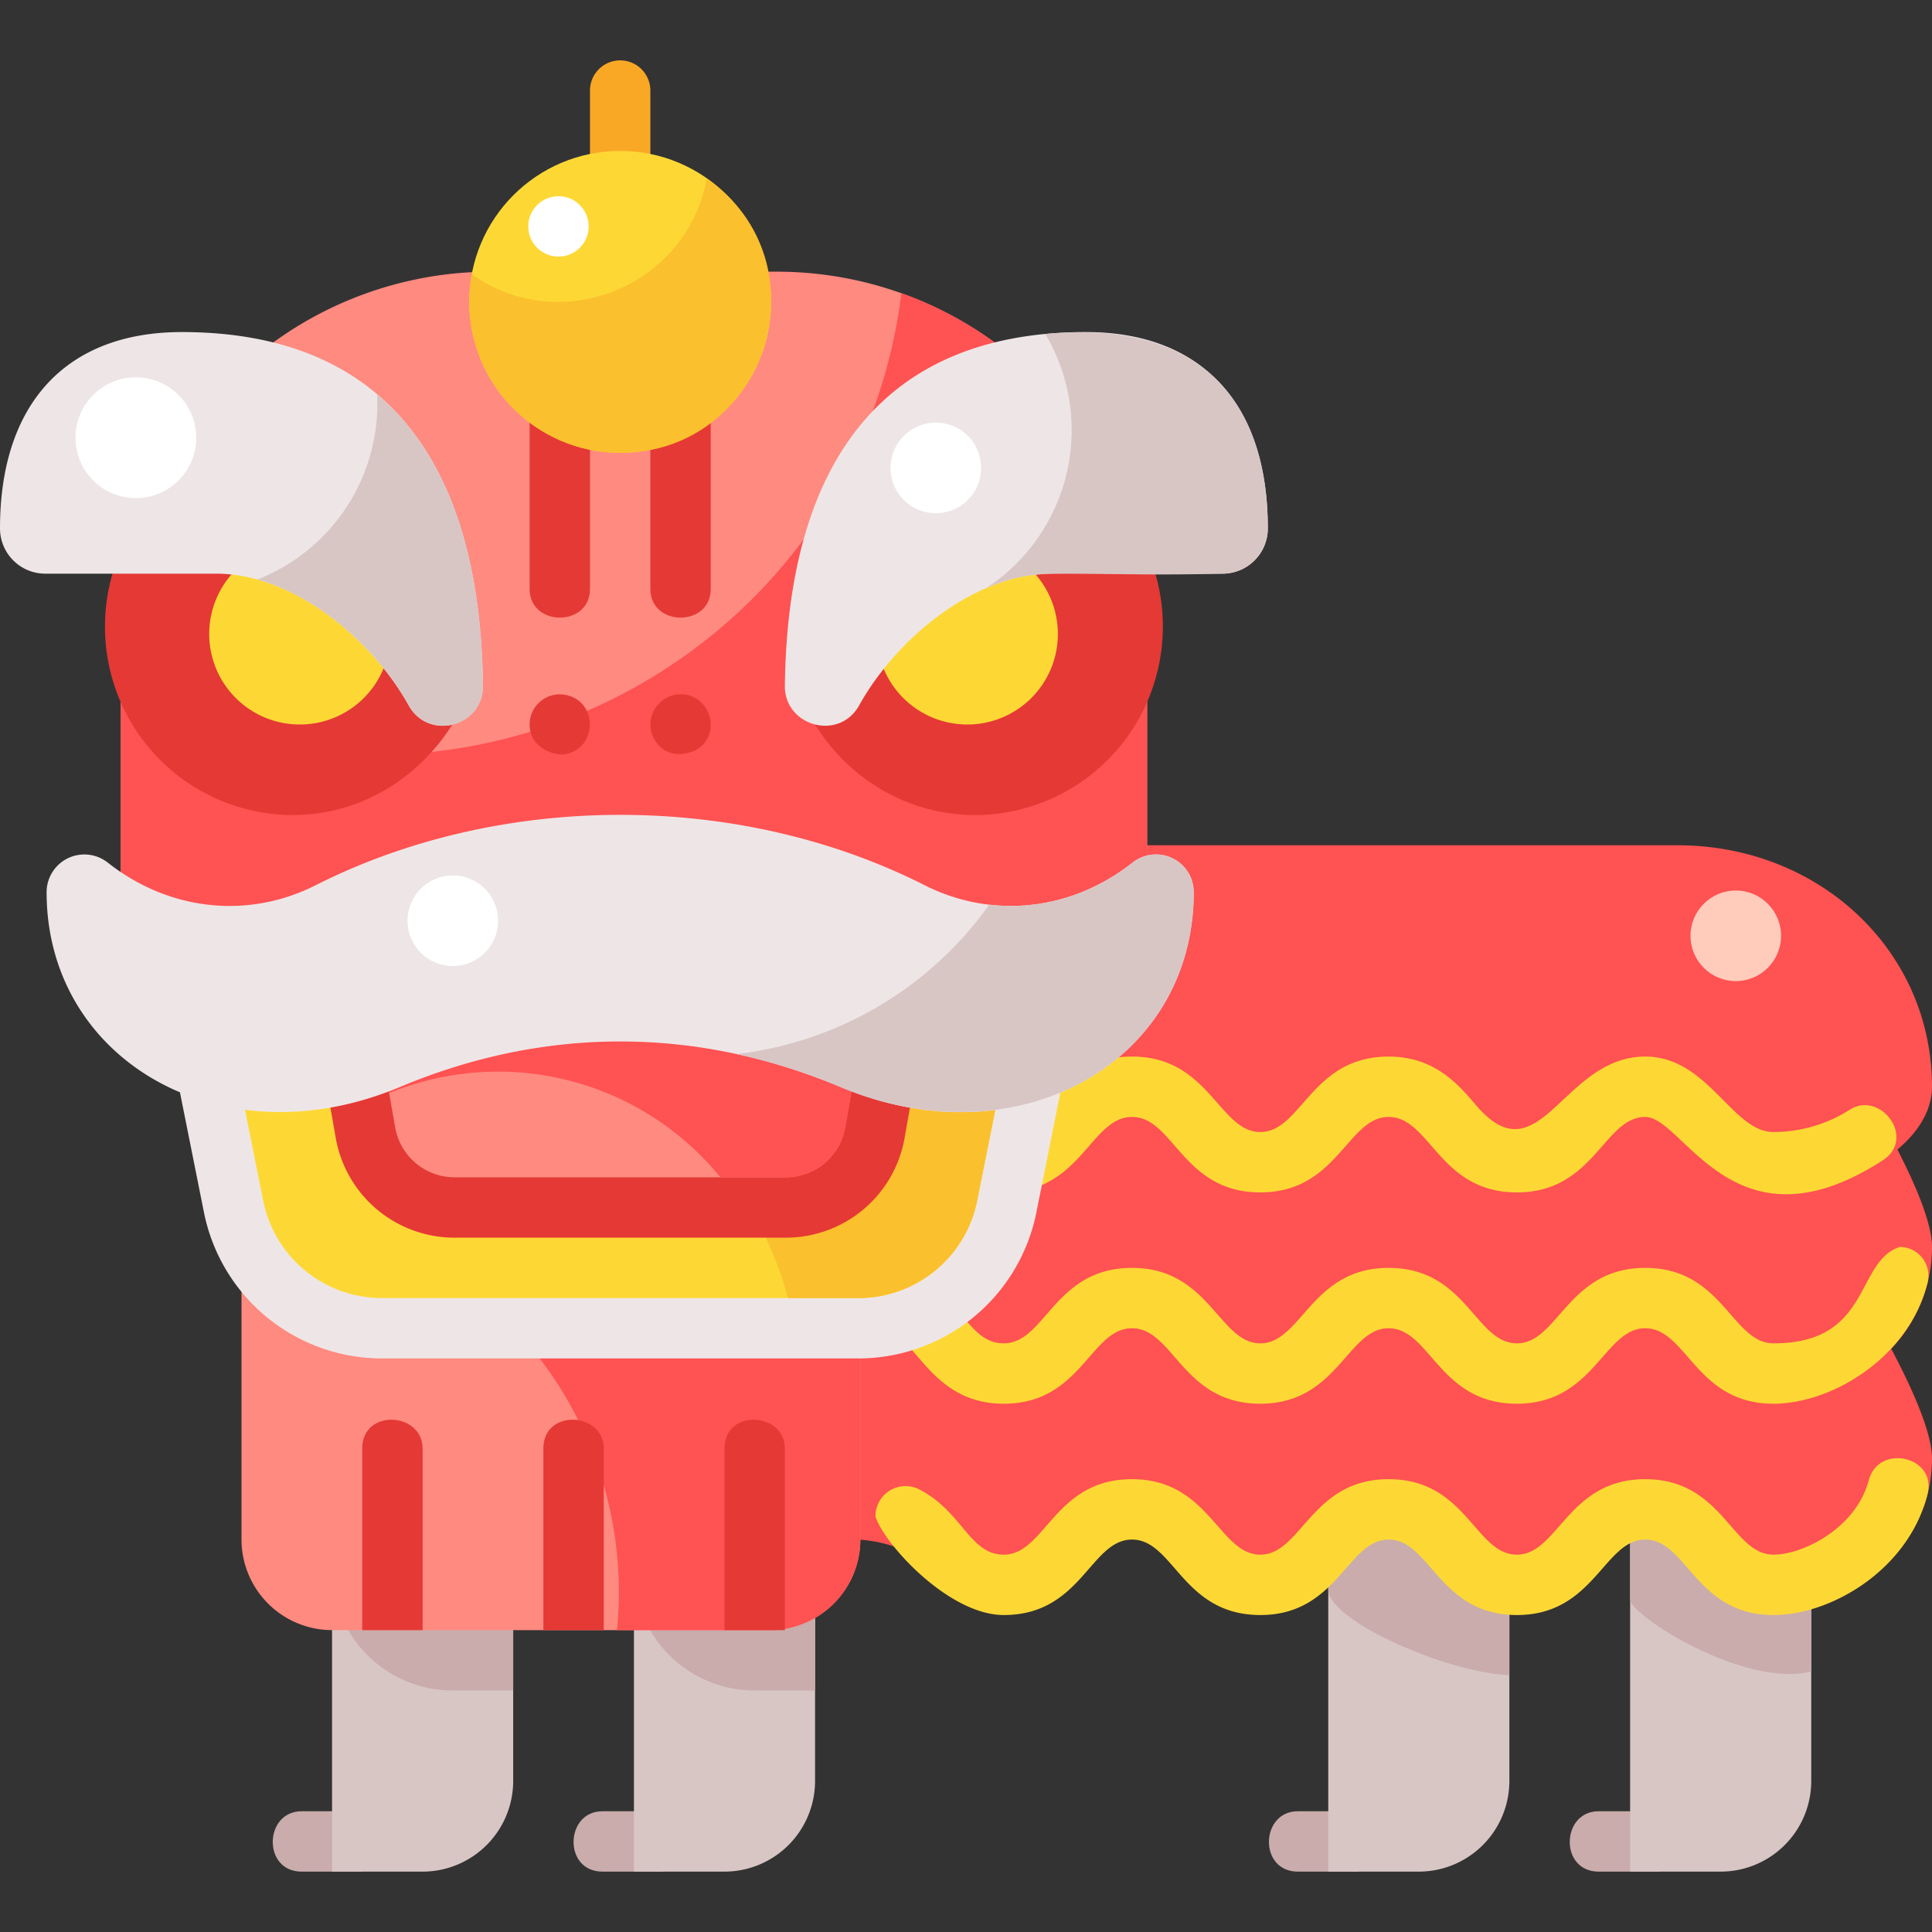 <svg viewBox="0 0 512 512" xmlns="http://www.w3.org/2000/svg"><rect x="0" y="0" width="512" height="512" fill="#333333" stroke="none"/><g id="Lion_Dance" data-name="Lion Dance"><g id="Flat"><path d="m423.717 480c-10.04-.08-10.535 16.071 0 16h16v-16z" fill="#c9acab"/><path d="m344 480c-10.04-.08-10.535 16.071 0 16h16v-16z" fill="#c9acab"/><path d="m159.717 480c-10.04-.08-10.535 16.071 0 16h16v-16z" fill="#c9acab"/><path d="m376 496h-24v-104h48v80a24.028 24.028 0 0 1 -24 24z" fill="#d8c6c5"/><path d="m456 496h-24v-100h48v76a24.028 24.028 0 0 1 -24 24z" fill="#d8c6c5"/><path d="m352 392h48v51.95c-16.86-.74-48-14.484-48-22.761z" fill="#c9acab"/><path d="m480 396v46.95c-17.622 4.453-47.547-14.638-48-18.95v-28z" fill="#c9acab"/><path d="m80 480c-10.04-.08-10.535 16.071 0 16h16v-16z" fill="#c9acab"/><path d="m136 416v56a24.032 24.032 0 0 1 -24 24h-24v-80z" fill="#d8c6c5"/><path d="m216 416v56a24.032 24.032 0 0 1 -24 24h-24v-80z" fill="#d8c6c5"/><path d="m88 416h48v32h-16a32 32 0 0 1 -32-32z" fill="#c9acab"/><path d="m216 416v32h-16a32 32 0 0 1 -32-32z" fill="#c9acab"/><path d="m502.83 304.633c5.9-4.914 9.17-10.742 9.17-16.633 0-35.888-29.649-64-67.5-64h-220.5v184c24.533-1.213 37.112 24.945 52.9 6.371 4.6-5.41 10.895-12.819 23.093-12.819 20.491 0 23.048 20 34 20 10.932 0 13.487-20 34-20 20.653 0 22.929 20 34 20 10.932 0 13.487-20 34-20 20.593 0 22.948 20 34 20 10.647 0 31.972-31.828 39.778-22.145a38.359 38.359 0 0 0 2.229-12.959c0-7.474-6.452-20.83-10.818-29.011a39.042 39.042 0 0 0 10.818-26.989c0-5.284-3.081-13.948-9.17-25.815z" fill="#ff5252"/><path d="m490.137 294.133a37.673 37.673 0 0 1 -20.137 5.867c-11 0-17.308-20-34-20-21.978 0-28.006 32.7-44.905 12.818-4.6-5.409-10.9-12.818-23.1-12.818-20.513 0-23.068 20-34 20-10.952 0-13.508-20-34-20-20.635 0-22.939 20-33.995 20v16c20.637 0 22.938-20 33.995-20 11.073 0 13.348 20 34 20 20.513 0 23.069-20 34-20 11.073 0 13.35 20 34 20 20.513 0 23.069-20 34-20 10.287 0 23.451 37.063 62.956 11.491 8.996-5.826-.641-18.652-8.814-13.358z" fill="#fdd835"/><path d="m503.453 330.448c-11.898 3.965-7.453 25.552-33.453 25.552-11.057 0-13.412-20-34-20-20.513 0-23.068 20-34 20-11.073 0-13.349-20-34-20-20.513 0-23.068 20-34 20-10.952 0-13.508-20-34-20-20.635 0-22.939 20-33.995 20-9.107 0-10.93-11.5-22.545-17.373l-7.016 14.393c6.956 3.694 11.794 18.98 29.55 18.98 20.637 0 22.938-20 33.995-20 11.073 0 13.348 20 34 20 20.513 0 23.069-20 34-20 11.073 0 13.35 20 34 20 20.513 0 23.069-20 34-20 11.074 0 13.351 20 34 20 15.251 0 35.738-11.951 40.825-32a7.636 7.636 0 0 0 -7.361-9.552z" fill="#fdd835"/><path d="m470 428c-20.654 0-22.931-20-34-20-10.931 0-13.487 20-34 20-20.652 0-22.929-20-34-20-10.931 0-13.487 20-34 20-20.651 0-22.927-20-34-20-11.057 0-13.358 20-33.995 20-14.632 0-31.815-18.974-33.994-26.142a7.976 7.976 0 0 1 11.449-7.231c11.604 5.873 13.427 17.373 22.534 17.373 11.056 0 13.36-20 33.995-20 20.491 0 23.048 20 34 20 10.932 0 13.487-20 34-20 20.653 0 22.929 20 34 20 10.932 0 13.487-20 34-20 20.593 0 22.948 20 34 20 7.723 0 21.841-6.9 25.25-19.707 2.632-9.886 18.123-6.327 15.575 3.712-5.081 20.044-25.568 31.995-40.814 31.995z" fill="#fdd835"/><path d="m228 336v72a24.032 24.032 0 0 1 -24 24h-116a24.032 24.032 0 0 1 -24-24v-72z" fill="#ff8a80"/><path d="m116.866 336a101.916 101.916 0 0 1 46.645 96h40.489a24.032 24.032 0 0 0 24-24v-72z" fill="#ff5252"/><path d="m160 384v48h-16v-48c-.146-10.818 16.121-9.869 16 0z" fill="#e53935"/><path d="m112 384v48h-16v-48c-.146-10.818 16.121-9.869 16 0z" fill="#e53935"/><path d="m208 384v48h-16v-48c-.146-10.818 16.121-9.869 16 0z" fill="#e53935"/><path d="m304 256h-272v-86a98.111 98.111 0 0 1 98-98h76a98.111 98.111 0 0 1 98 98z" fill="#ff8a80"/><path d="m238.892 77.685c-12.422 98.547-121.034 152.515-206.892 104.709v73.606h272v-86a98.167 98.167 0 0 0 -65.108-92.315z" fill="#ff5252"/><path d="m227.56 360h-126.416a48.13 48.13 0 0 1 -47.068-38.586l-15.483-77.414h251.517l-15.482 77.414a48.132 48.132 0 0 1 -47.068 38.586z" fill="#eee6e6"/><path d="m58.11 260 11.656 58.275a32.083 32.083 0 0 0 31.378 25.725h126.416a32.085 32.085 0 0 0 31.378-25.725l11.655-58.275z" fill="#fdd835"/><path d="m58.11 260 6.854 34.27c51.619-38.593 126.893-13.246 143.867 49.73h18.729a32.085 32.085 0 0 0 31.378-25.725l11.655-58.275z" fill="#fbc02d"/><path d="m208.216 328h-87.729a31.953 31.953 0 0 1 -31.512-26.439l-10.159-57.561h171.071l-10.158 57.562a31.955 31.955 0 0 1 -31.513 26.438z" fill="#e53935"/><path d="m97.887 260 6.843 38.781a15.979 15.979 0 0 0 15.757 13.219h87.729a15.979 15.979 0 0 0 15.757-13.219l6.843-38.781z" fill="#ff8a80"/><path d="m97.887 260 5.24 29.693a75.972 75.972 0 0 1 87.788 22.307h17.3a15.979 15.979 0 0 0 15.757-13.219l6.844-38.781z" fill="#ff5252"/><path d="m77.538 216a49.906 49.906 0 0 1 -49.716-49.982c0-17.234 8.735-27.871 9.729-29.991h19.717c30.3.275 56.887 24.379 66.72 48.131-8.017 18.801-25.724 31.842-46.45 31.842z" fill="#e53935"/><path d="m79.543 192a24 24 0 1 1 23.9-24 23.976 23.976 0 0 1 -23.9 24z" fill="#fdd835"/><path d="m258.447 216c-20.585 0-38.73-12.867-46.45-31.842 0 0 37.6-48.1 66.721-48.131h19.717c1 2.142 9.728 12.6 9.728 29.991a49.906 49.906 0 0 1 -49.716 49.982z" fill="#e53935"/><path d="m256.443 192a24 24 0 1 1 23.9-24 23.977 23.977 0 0 1 -23.9 24z" fill="#fdd835"/><g fill="#e53935"><path d="m140.96 195.06a8 8 0 0 1 8.95-10.9c8.564 1.674 8.5 14.018 0 15.68-2.457.531-7.41-1.092-8.95-4.78z"/><path d="m175.91 198.649a8.007 8.007 0 0 1 2.88-14.489c7.763-1.583 12.743 7.977 7.22 13.5-1.49 1.489-6.443 3.458-10.1.989z"/><path d="m140.352 112v44c-.1 10.183 16.1 10.278 16 0v-44z"/><path d="m172.352 112v44c-.1 10.183 16.1 10.278 16 0v-44z"/></g><path d="m164.352 16a8 8 0 0 0 -8 8v24h16v-24a8 8 0 0 0 -8-8z" fill="#f9a825"/><circle cx="164.352" cy="80" fill="#fdd835" r="40"/><path d="m12.352 236.439a10 10 0 0 1 16.174-7.863c16.87 13.272 37.845 14.77 55.138 6.017 48.767-24.678 111.89-25.043 161.376 0 17.264 8.736 38.24 7.276 55.135-6.017a10 10 0 0 1 16.177 7.862c0 44.987-46.472 71.415-93.524 51.662-39.065-16.4-79.141-15.872-116.953 0-47.063 19.761-93.523-7-93.523-51.661z" fill="#eee6e6"/><path d="m208 181.725c.663-56.325 23.776-93.725 79.813-93.725 30.614 0 48.172 18.963 48.172 52.027a12 12 0 0 1 -11.974 12h-45.293c-20.773 0-41.4 17.555-51.033 34.9-5.35 9.611-19.814 5.485-19.685-5.202z" fill="#eee6e6"/><path d="m108.3 186.919c-9.636-17.337-30.261-34.892-51.032-34.892h-45.293a12 12 0 0 1 -11.975-12c0-33.064 17.559-52.027 48.173-52.027 56.06 0 79.149 37.39 79.811 93.727.13 10.704-14.356 14.794-19.684 5.192z" fill="#eee6e6"/><path d="m99.938 104.545a50 50 0 0 1 -31.759 49.032c16.79 4.643 32.184 19.062 40.121 33.342 5.293 9.539 19.816 5.632 19.684-5.192-.335-28.502-6.36-58.852-28.046-77.182z" fill="#d8c6c5"/><path d="m277.015 88.513a49.984 49.984 0 0 1 -15.673 67.341c14.71-6.326 20.645-2.787 62.669-3.827a12 12 0 0 0 11.974-12c0-34.508-18.544-55.403-58.97-51.514z" fill="#d8c6c5"/><path d="m187.323 47.284c-5.283 28.582-38.535 42.165-62.295 25.432a40.027 40.027 0 0 0 39.324 47.284c38.737 0 55.01-50.152 22.971-72.716z" fill="#fbc02d"/><circle cx="148" cy="60" fill="#fff" r="8"/><circle cx="36" cy="116" fill="#fff" r="16"/><circle cx="248" cy="124" fill="#fff" r="12"/><circle cx="120" cy="244" fill="#fff" r="12"/><path d="m300.175 228.577c-10.584 8.328-23.711 12.8-38 11.152a95.94 95.94 0 0 1 -66.9 39.609 158.63 158.63 0 0 1 27.554 8.763c46.459 19.5 93.524-6.107 93.524-51.662a10 10 0 0 0 -16.178-7.862z" fill="#d8c6c5"/><circle cx="460" cy="248" fill="#ffccbc" r="12"/></g></g></svg>